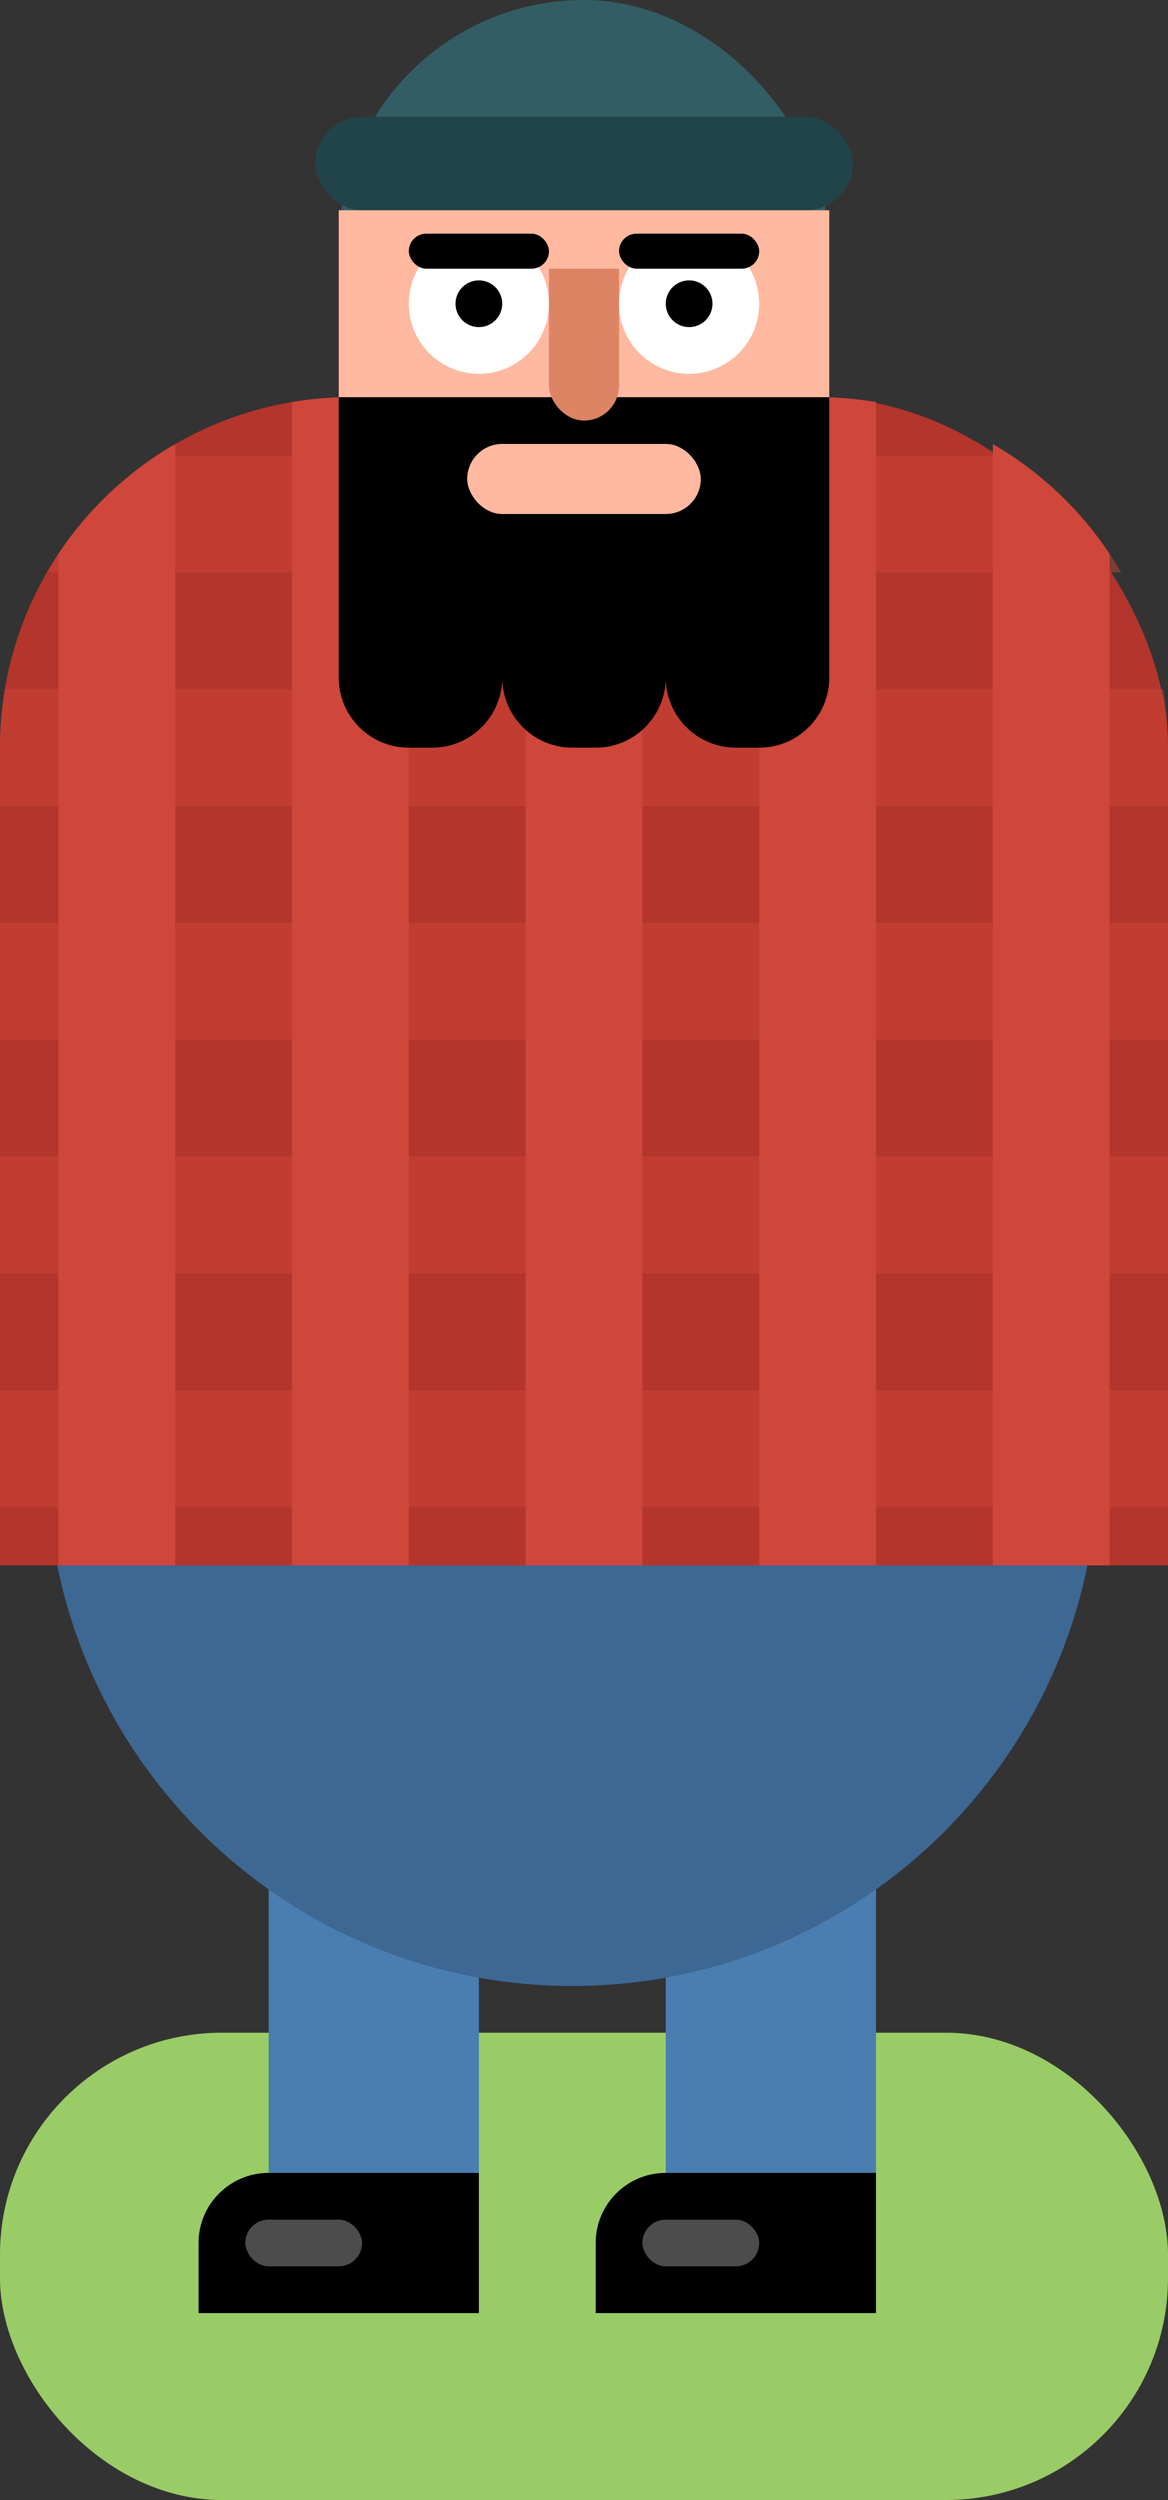 <svg width="100px" height="214px" viewBox="0 0 100 214" version="1.1" xmlns="http://www.w3.org/2000/svg" xmlns:xlink="http://www.w3.org/1999/xlink"><rect x="0" y="0" width="100" height="214" fill="#333333" stroke="none"/><g stroke="none" stroke-width="1" fill="none" fill-rule="evenodd"><rect fill="#99CC66" x="0" y="174" width="100" height="40" rx="19"></rect><rect fill="#4A7DB0" x="23" y="152" width="18" height="46" rx="9"></rect><rect fill="#4A7DB0" x="57" y="152" width="18" height="46" rx="9"></rect><path d="M49,170 C73.853,170 94,149.853 94,125 C94,100.147 73.853,80 49,80 C24.147,80 4,100.147 4,125 C4,149.853 24.147,170 49,170 Z" fill="#3D6894"></path><rect fill="#B4352B" x="0" y="84" width="100" height="50"></rect><rect fill="#B4352B" x="0" y="34" width="100" height="100" rx="30"></rect><path d="M0.415,59 L99.585,59 C99.858,60.627 100,62.299 100,64.003 L100,66.502 L100,69 L1.33226763e-15,69 L1.33226763e-15,66.502 L1.33226763e-15,64.003 C1.33226763e-15,62.299 0.142,60.627 0.415,59 Z M13.414,39 L86.586,39 C90.437,41.56 93.662,44.986 95.985,49 L4.015,49 C6.338,44.986 9.563,41.56 13.414,39 Z M1.33226763e-15,119 L100,119 L100,129 L1.33226763e-15,129 L1.33226763e-15,119 Z M1.33226763e-15,99 L100,99 L100,109 L1.33226763e-15,109 L1.33226763e-15,99 Z M1.33226763e-15,79 L100,79 L100,89 L1.33226763e-15,89 L1.33226763e-15,79 Z" fill="#CF463B" opacity="0.5"></path><path d="M95,47.414 L95,134 L85,134 L85,38.015 C89.014,40.338 92.44,43.563 95,47.414 Z M67.498,34 L65,34 L65,134 L75,134 L75,34.415 C73.373,34.142 71.701,34 69.997,34 L67.498,34 Z M32.502,34 L35,34 L35,134 L25,134 L25,34.415 C26.627,34.142 28.299,34 30.003,34 L32.502,34 Z M15,38.015 L15,134 L5,134 L5,47.414 C7.56,43.563 10.986,40.338 15,38.015 Z M45,34 L55,34 L55,134 L45,134 L45,34 Z" fill="#CF463B"></path><rect fill="#335D65" x="29" y="0" width="42" height="50" rx="21"></rect><rect fill="#FEB9A0" x="29" y="18" width="42" height="16"></rect><rect fill="#21444A" x="27" y="10" width="46" height="8" rx="4"></rect><path d="M29,34 L43,34 L43,58.001 C43,61.314 40.317,64 37.002,64 L34.998,64 C31.685,64 29,61.311 29,58.001 L29,34 Z M43,34 L57,34 L57,58.001 C57,61.314 54.317,64 51.002,64 L48.998,64 C45.685,64 43,61.311 43,58.001 L43,34 Z M57,34 L71,34 L71,58.001 C71,61.314 68.317,64 65.002,64 L62.998,64 C59.685,64 57,61.311 57,58.001 L57,34 Z" fill="#000000"></path><rect fill="#FFB9A0" x="40" y="38" width="20" height="6" rx="3"></rect><circle fill="#FFFFFF" cx="59" cy="26" r="6"></circle><circle fill="#000000" cx="59" cy="26" r="2"></circle><circle fill="#FFFFFF" cx="41" cy="26" r="6"></circle><circle fill="#000000" cx="41" cy="26" r="2"></circle><rect fill="#000000" x="35" y="20" width="12" height="3" rx="1.5"></rect><rect fill="#000000" x="53" y="20" width="12" height="3" rx="1.5"></rect><rect fill="#DC8464" x="47" y="24" width="6" height="12" rx="3"></rect><rect fill="#DC8464" x="47" y="23" width="6" height="8"></rect><rect fill="#000000" x="17" y="186" width="24" height="12" rx="6"></rect><rect fill="#000000" x="23" y="186" width="18" height="12"></rect><rect fill="#000000" x="57" y="186" width="18" height="12"></rect><rect fill="#000000" x="17" y="192" width="24" height="6"></rect><rect fill="#000000" x="51" y="192" width="24" height="6"></rect><rect fill="#000000" x="51" y="186" width="24" height="12" rx="6"></rect><rect fill="#FFFFFF" opacity="0.3" x="21" y="190" width="10" height="4" rx="2"></rect><rect fill="#FFFFFF" opacity="0.3" x="55" y="190" width="10" height="4" rx="2"></rect></g></svg>
